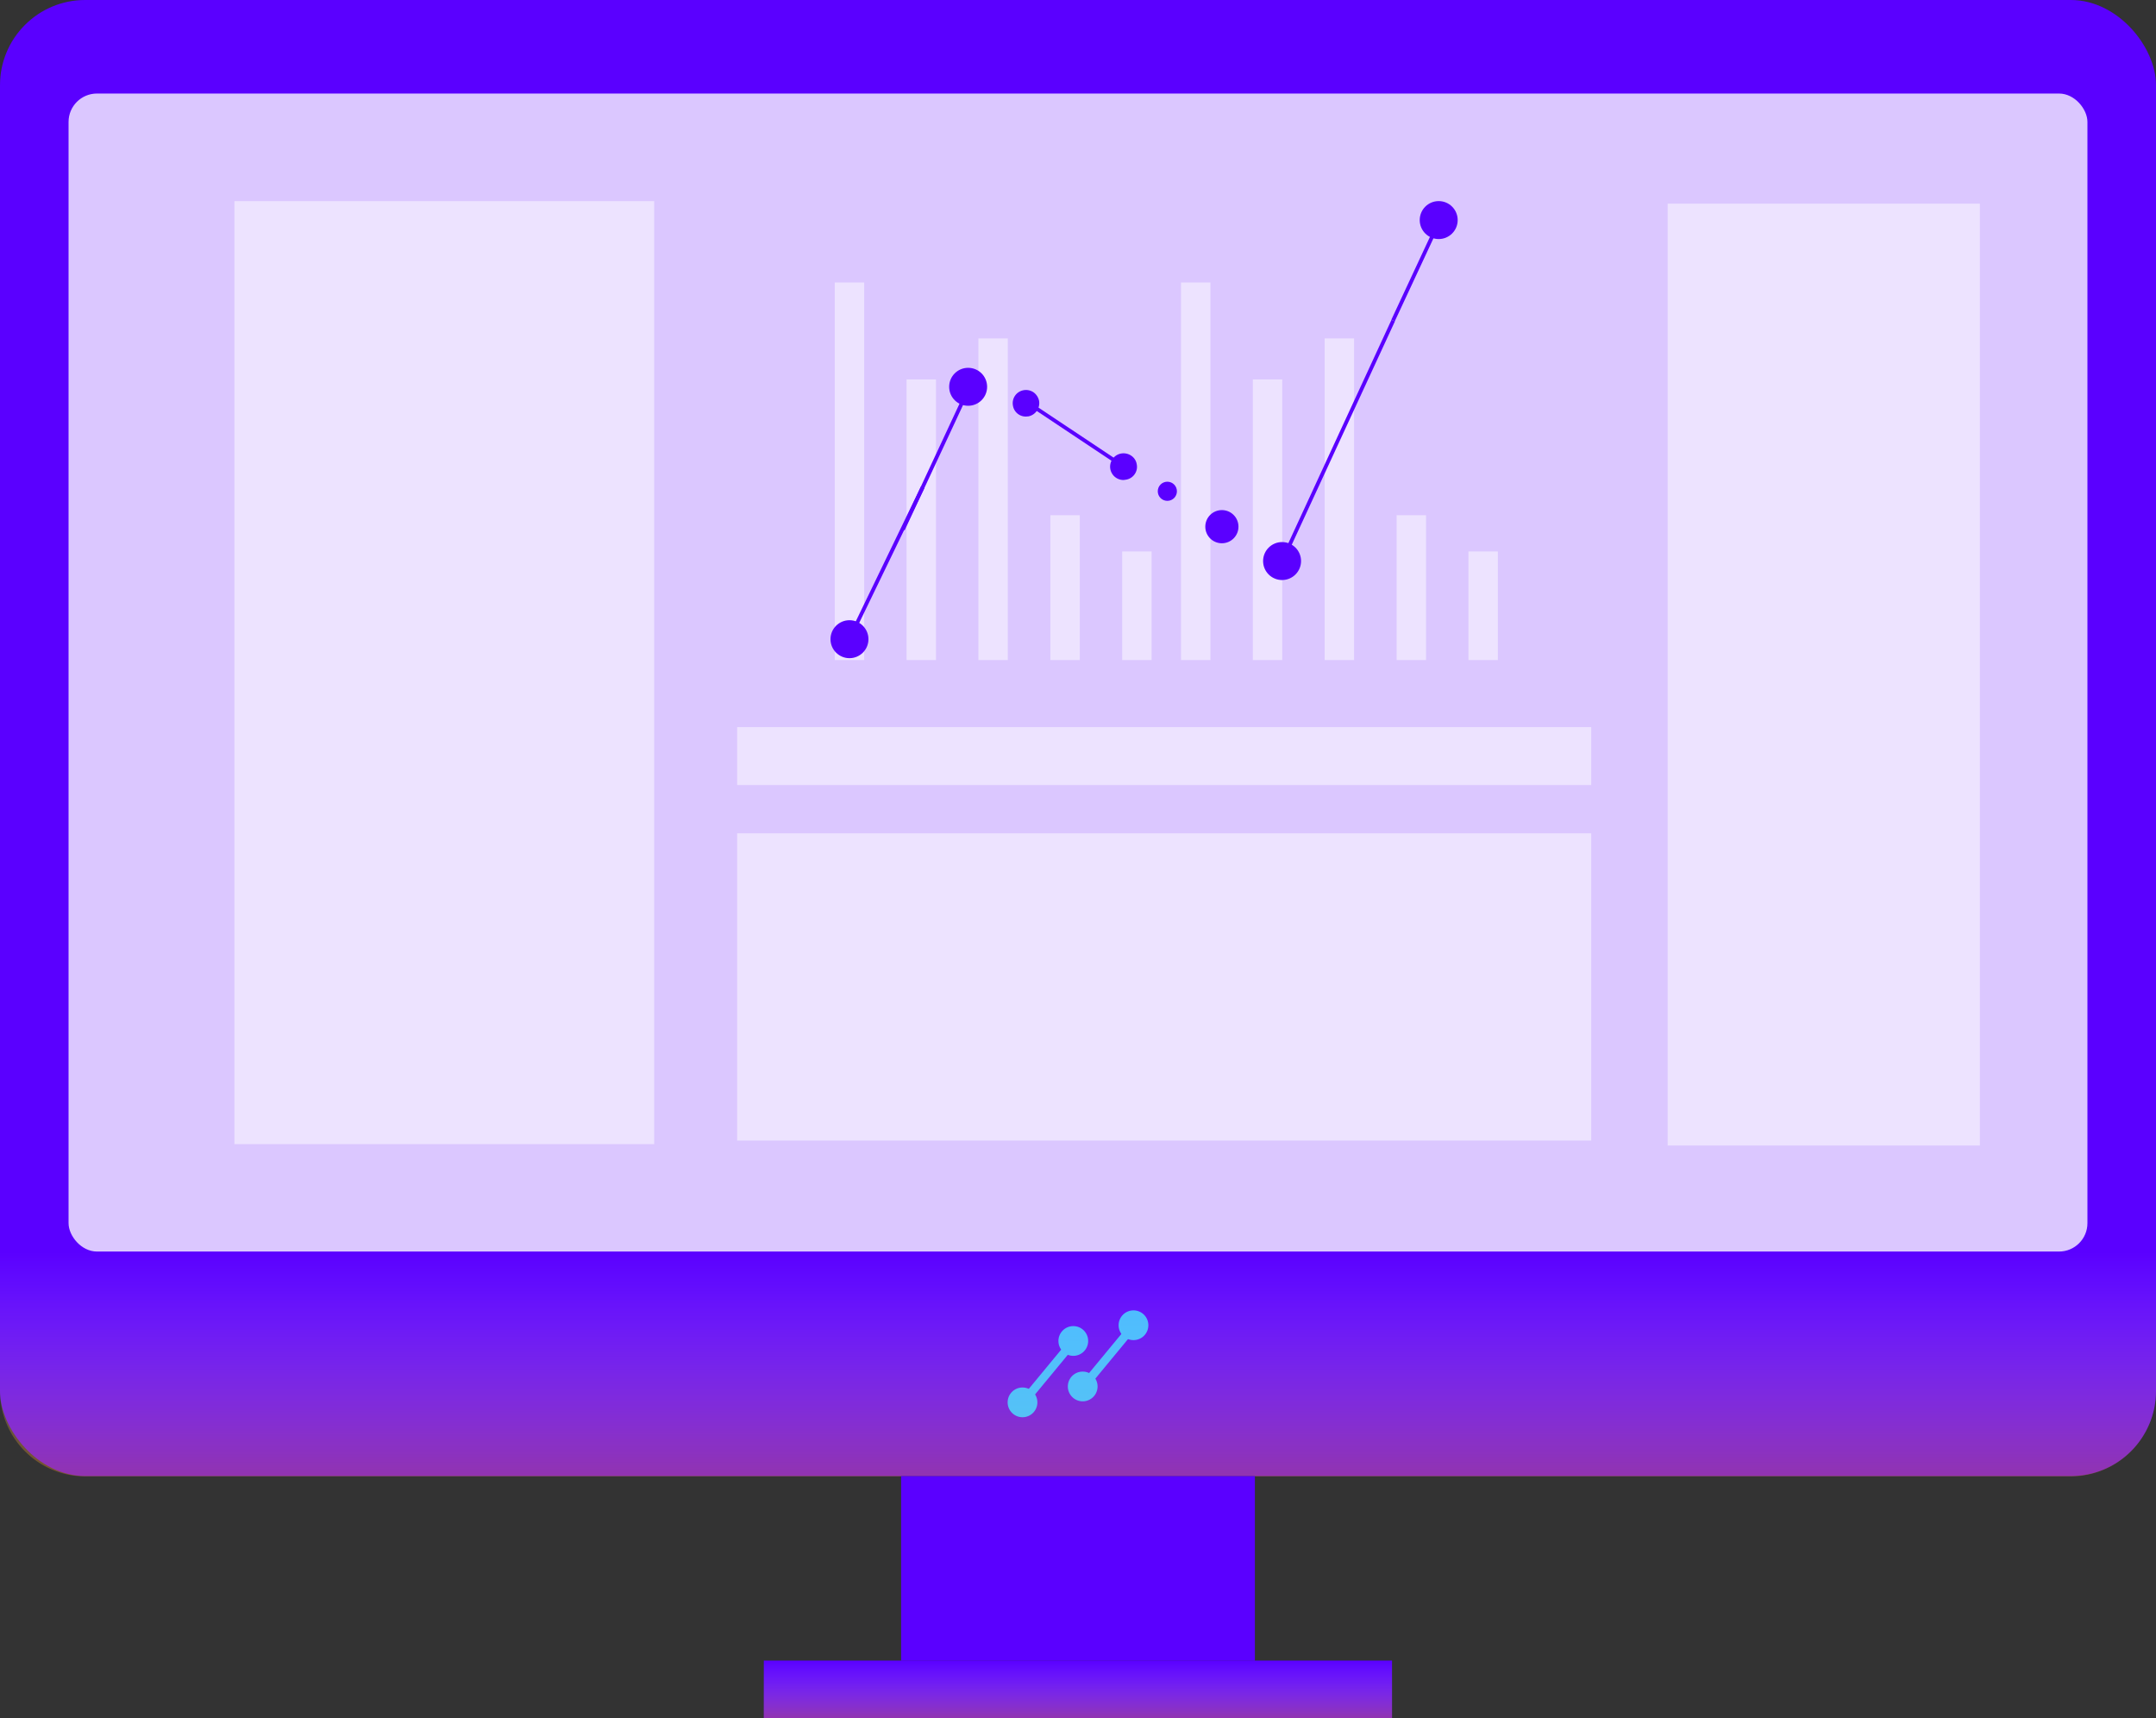 <svg xmlns="http://www.w3.org/2000/svg" xmlns:xlink="http://www.w3.org/1999/xlink" viewBox="0 0 126.09 100.48"><rect x="0" y="0" width="126.09" height="100.48" fill="#333333" stroke="none"/><defs><style>.cls-2{fill:#5a00ff}.cls-7{opacity:.78}.cls-8{fill:#48ecff}</style><linearGradient id="linear-gradient" x1="63.04" y1="73.19" x2="63.04" y2="86.32" gradientUnits="userSpaceOnUse"><stop offset="0" stop-color="#fff" stop-opacity="0"/><stop offset="1" stop-color="#f7931e"/></linearGradient><linearGradient id="linear-gradient-2" x1="63.04" y1="97.11" x2="63.04" y2="100.48" xlink:href="#linear-gradient"/></defs><g style="isolation:isolate"><g id="Layer_2" data-name="Layer 2"><g id="Layer_1-2" data-name="Layer 1"><rect class="cls-2" width="126.09" height="86.32" rx="4.98" ry="4.98"/><path d="M0 73.19h126.09v8.15a5 5 0 0 1-5 5H5a5 5 0 0 1-5-5v-8.15z" style="mix-blend-mode:multiply" fill="url(#linear-gradient)" opacity=".35"/><rect x="4.01" y="5.47" width="118.07" height="67.72" rx="1.66" ry="1.66" opacity=".78" fill="#fff"/><path class="cls-2" d="M52.7 86.32h20.69v10.8H52.7z"/><path class="cls-2" d="M44.67 97.11h36.74v3.36H44.67z"/><path style="mix-blend-mode:multiply" fill="url(#linear-gradient-2)" opacity=".35" d="M44.67 97.11h36.74v3.36H44.67z"/><path d="M13.71 11.76h24.55v55.15H13.71zm83.82.15h18.26v55.08H97.53zM43.11 42.52h49.95v3.39H43.11zm0 6.21h49.95V66.7H43.11zm5.71-32.21h1.72V38.6h-1.72zm4.2 5.67h1.72V38.6h-1.72zm4.2-2.4h1.72V38.6h-1.72zm4.21 10.34h1.72v8.47h-1.72zm4.2 2.12h1.72v6.35h-1.72zm3.44-15.73h1.72V38.6h-1.72zm4.2 5.67h1.72V38.6h-1.72zm4.2-2.4h1.72V38.6h-1.72zm4.21 10.34h1.72v8.47h-1.72zm4.2 2.12h1.72v6.35h-1.72z" opacity=".5" fill="#fff"/><circle class="cls-2" cx="60.02" cy="23.58" r=".67"/><path class="cls-2" d="M60 24.36a.76.76 0 0 1-.76-.64.77.77 0 0 1 .62-.9.78.78 0 0 1 .58.12.81.81 0 0 1 .33.51.79.79 0 0 1-.63.9zM59.92 23a.56.56 0 1 0 .42.09.52.52 0 0 0-.42-.09z"/><circle class="cls-2" cx="65.72" cy="27.29" r=".67"/><path class="cls-2" d="M65.72 28.07a.78.78 0 0 1-.14-1.55.8.8 0 0 1 .58.13.74.74 0 0 1 .32.5.75.75 0 0 1-.12.58.76.76 0 0 1-.5.32zm0-1.34h-.1a.56.56 0 0 0 .2 1.1.54.54 0 0 0 .35-.24.51.51 0 0 0 .09-.41.54.54 0 0 0-.23-.36.57.57 0 0 0-.31-.09zm-5.1-2.85l4.63 3.09"/><path class="cls-2" transform="rotate(-56.34 62.938 25.427)" d="M62.82 22.64h.22v5.57h-.22z"/><circle class="cls-2" cx="84.14" cy="12.87" r="1.11"/><circle class="cls-2" cx="74.98" cy="32.81" r="1.11"/><path class="cls-2" d="M81.48 18.74l-6.1 13.21m.1.05l-.2-.09 6.1-13.21.2.09L75.48 32zm8.4-18.42l-2.4 5.16"/><path class="cls-2" transform="rotate(-65.01 82.676 16.162)" d="M79.83 16.05h5.7v.22h-5.7z"/><circle class="cls-2" cx="68.27" cy="28.73" r=".56"/><circle class="cls-2" cx="71.46" cy="30.8" r=".97"/><circle class="cls-2" cx="56.62" cy="22.62" r="1.11"/><path class="cls-2" d="M53.96 28.5l-3.88 8.03m.1.04l-.2-.09 3.88-8.03.2.1-3.88 8.02zm6.18-13.24l-3.55 7.64"/><path class="cls-2" transform="rotate(-65.01 54.583 27.145)" d="M50.37 27.04h8.42v.22h-8.42z"/><circle class="cls-2" cx="49.68" cy="37.38" r="1.11"/><g class="cls-7"><circle class="cls-8" cx="62.77" cy="78.42" r=".87"/><circle class="cls-8" cx="59.8" cy="82.01" r=".87"/><path class="cls-8" transform="rotate(-50.44 61.219 80.34)" d="M59.38 80.09h3.69v.49h-3.69z"/></g><g class="cls-7"><circle class="cls-8" cx="66.29" cy="77.5" r=".87"/><circle class="cls-8" cx="63.32" cy="81.08" r=".87"/><path class="cls-8" transform="rotate(-50.44 64.74 79.418)" d="M62.9 79.17h3.69v.49H62.9z"/></g></g></g></g></svg>